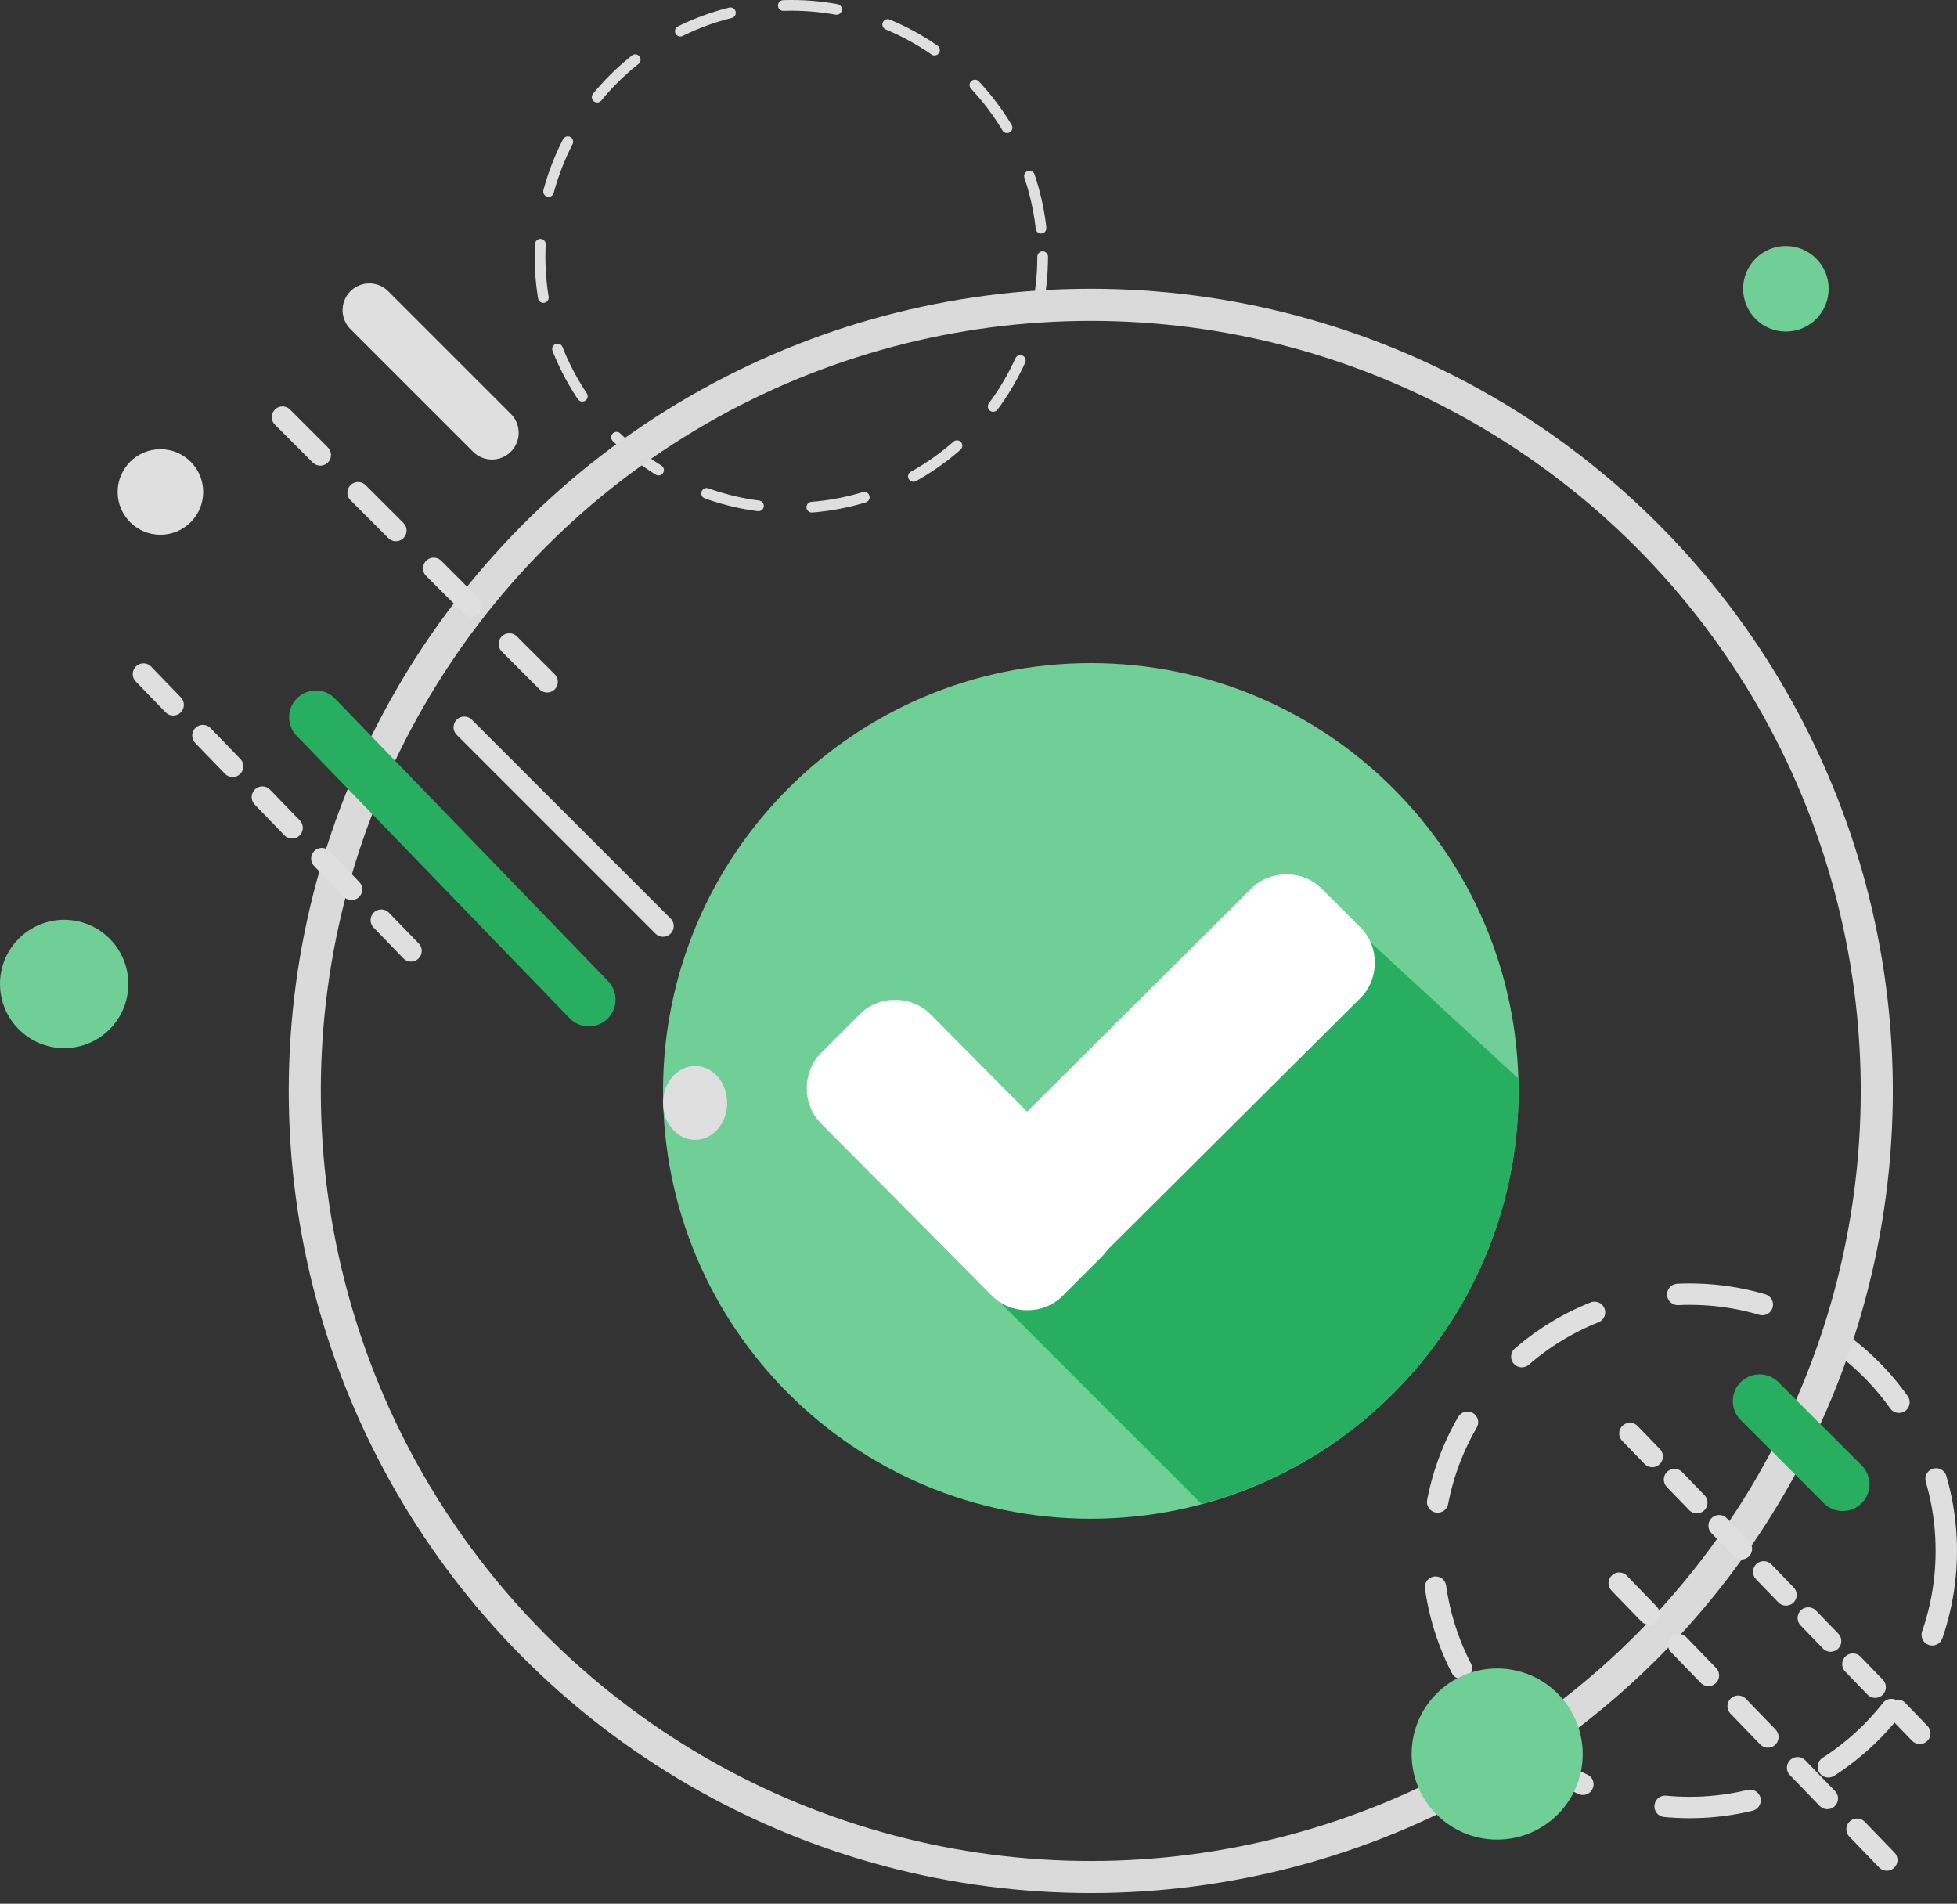 <svg width="183" height="178" viewBox="0 0 183 178" fill="none" xmlns="http://www.w3.org/2000/svg">
<rect x="0" y="0" width="183" height="178" fill="#333333" stroke="none"/>
<g clip-path="url(#clip0)">
<path d="M102 142C124.091 142 142 124.091 142 102C142 79.909 124.091 62 102 62C79.909 62 62 79.909 62 102C62 124.091 79.909 142 102 142Z" fill="#6FCF97"/>
<path d="M91.779 120.044L112.347 140.612C129.382 136.069 142 120.549 142 102C142 101.622 142 101.243 142 100.864L125.849 85.975L91.779 120.044Z" fill="#27AE60"/>
<path d="M103.009 110.958C104.776 112.725 104.776 115.753 103.009 117.52L99.35 121.179C97.584 122.946 94.555 122.946 92.788 121.179L76.763 105.028C74.997 103.261 74.997 100.233 76.763 98.466L80.423 94.807C82.189 93.04 85.218 93.04 86.984 94.807L103.009 110.958Z" fill="white"/>
<path d="M117.015 83.072C118.782 81.306 121.81 81.306 123.577 83.072L127.236 86.732C129.003 88.498 129.003 91.526 127.236 93.293L99.476 120.927C97.709 122.694 94.681 122.694 92.915 120.927L89.255 117.268C87.489 115.501 87.489 112.473 89.255 110.706L117.015 83.072Z" fill="white"/>
</g>
<ellipse cx="65" cy="103.125" rx="3" ry="3.451" fill="#DFDFDF"/>
<circle cx="158" cy="145" r="24" stroke="#DFDFDF" stroke-width="2" stroke-linecap="round" stroke-linejoin="round" stroke-dasharray="8 8"/>
<circle cx="6" cy="92" r="6" fill="#6FCF97"/>
<circle cx="15" cy="46" r="4" fill="#DFDFDF"/>
<circle cx="167" cy="27" r="4" fill="#6FCF97"/>
<circle cx="74" cy="24" r="23.5" stroke="#DFDFDF" stroke-linecap="round" stroke-linejoin="round" stroke-dasharray="5 5"/>
<circle cx="102" cy="102" r="73.5" stroke="#DADADA" stroke-width="3"/>
<circle cx="140" cy="164" r="8" fill="#6FCF97"/>
<line x1="151.414" y1="148.024" x2="179.024" y2="176.586" stroke="#DFDFDF" stroke-width="2" stroke-linecap="round" stroke-dasharray="4 4"/>
<line x1="13.414" y1="63.024" x2="41.024" y2="91.586" stroke="#DFDFDF" stroke-width="2" stroke-linecap="round" stroke-dasharray="4 4"/>
<line x1="43.414" y1="68" x2="62" y2="86.586" stroke="#DFDFDF" stroke-width="2" stroke-linecap="round"/>
<line x1="26.414" y1="39" x2="54" y2="66.586" stroke="#DFDFDF" stroke-width="2" stroke-linecap="round" stroke-dasharray="5 5"/>
<line x1="34.535" y1="29" x2="46" y2="40.465" stroke="#DFDFDF" stroke-width="5" stroke-linecap="round"/>
<line x1="29.535" y1="67.06" x2="55.06" y2="93.465" stroke="#27AE60" stroke-width="5" stroke-linecap="round"/>
<line x1="152.414" y1="134.024" x2="180.024" y2="162.586" stroke="#DFDFDF" stroke-width="2" stroke-linecap="round" stroke-dasharray="3 3"/>
<line x1="164.536" y1="131" x2="172.314" y2="138.778" stroke="#27AE60" stroke-width="5" stroke-linecap="round"/>
<defs>
<clipPath id="clip0">
<rect width="80" height="80" fill="white" transform="translate(62 62)"/>
</clipPath>
</defs>
</svg>
